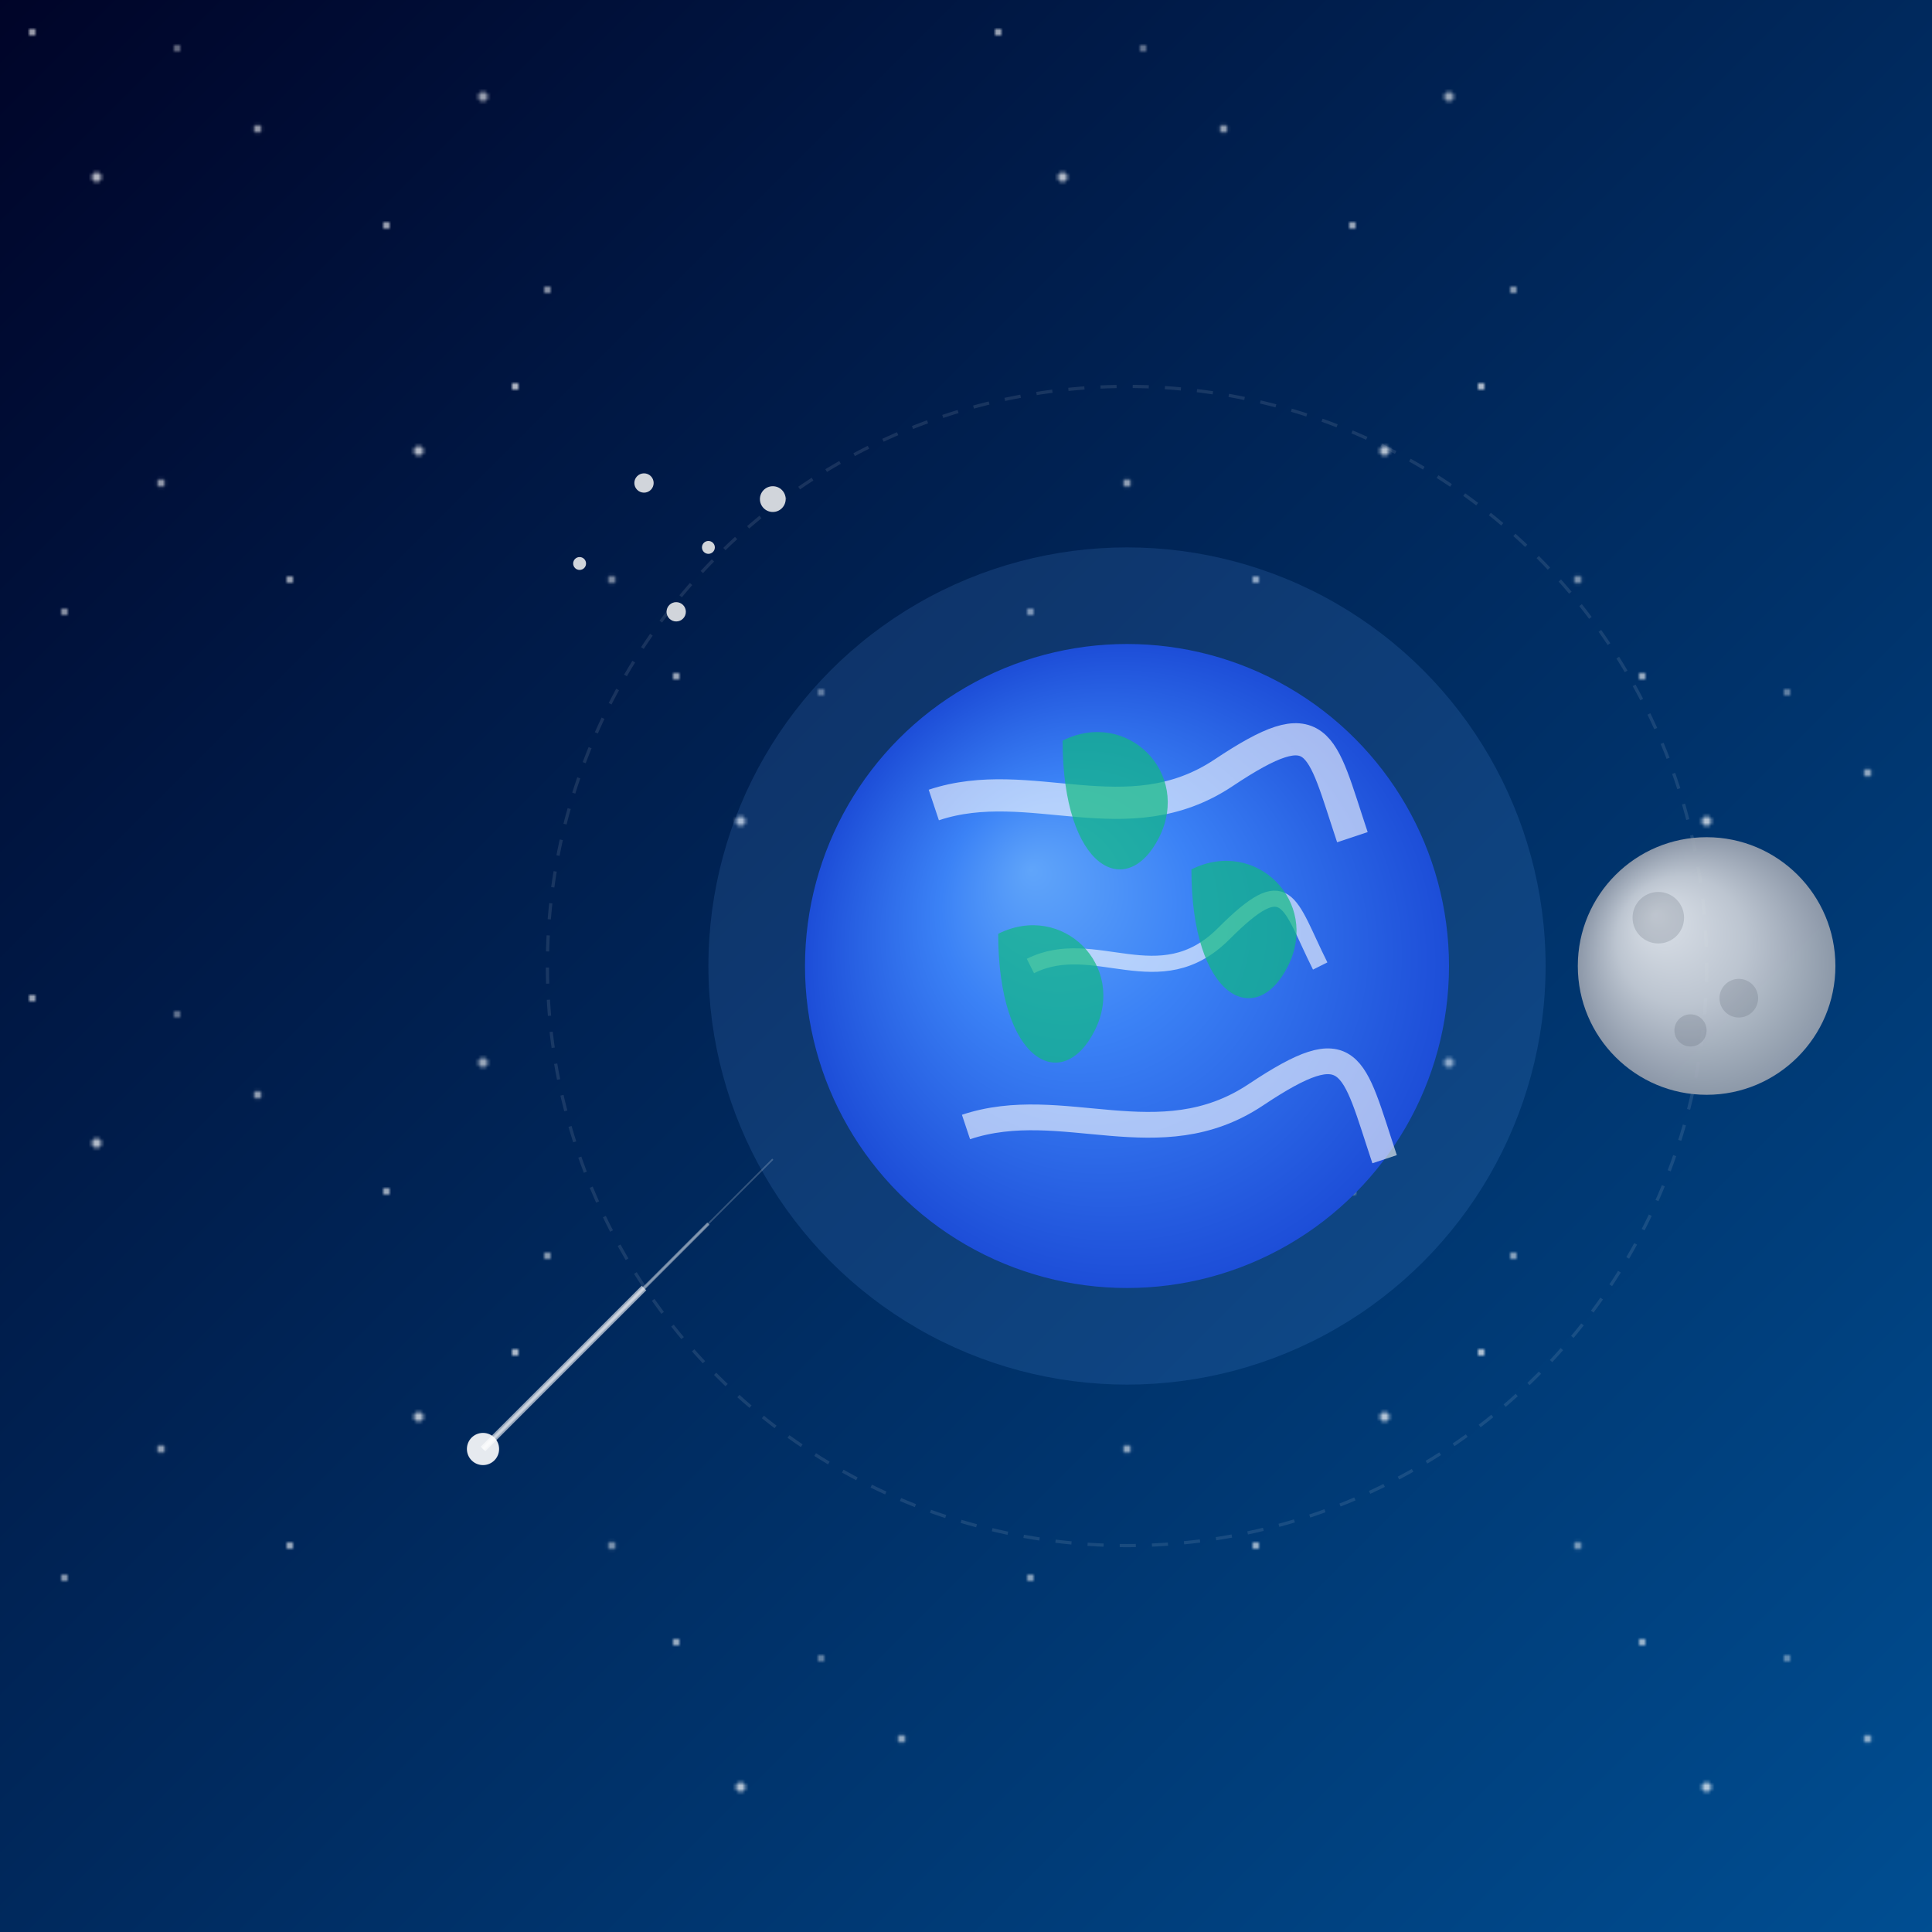 <svg width="600" height="600" viewBox="0 0 600 600" xmlns="http://www.w3.org/2000/svg">
  <defs>
    <!-- Space background gradient -->
    <linearGradient id="space-bg-2" x1="0%" y1="0%" x2="100%" y2="100%">
      <stop offset="0%" stop-color="#000428" />
      <stop offset="100%" stop-color="#004e92" />
    </linearGradient>
    
    <!-- Star pattern -->
    <pattern id="stars-2" width="300" height="300" patternUnits="userSpaceOnUse">
      <rect width="300" height="300" fill="none" />
      <circle cx="10" cy="10" r="1" fill="white" opacity="0.8" />
      <circle cx="30" cy="55" r="1.5" fill="white" opacity="0.7" />
      <circle cx="55" cy="15" r="1" fill="white" opacity="0.5" />
      <circle cx="80" cy="40" r="1.2" fill="white" opacity="0.6" />
      <circle cx="120" cy="70" r="1" fill="white" opacity="0.8" />
      <circle cx="150" cy="30" r="1.5" fill="white" opacity="0.6" />
      <circle cx="170" cy="90" r="1" fill="white" opacity="0.7" />
      <circle cx="190" cy="180" r="1.2" fill="white" opacity="0.5" />
      <circle cx="160" cy="120" r="1" fill="white" opacity="0.9" />
      <circle cx="130" cy="140" r="1.5" fill="white" opacity="0.7" />
      <circle cx="90" cy="180" r="1" fill="white" opacity="0.8" />
      <circle cx="50" cy="150" r="1.2" fill="white" opacity="0.6" />
      <circle cx="20" cy="190" r="1" fill="white" opacity="0.7" />
      <circle cx="210" cy="210" r="1" fill="white" opacity="0.8" />
      <circle cx="230" cy="255" r="1.5" fill="white" opacity="0.7" />
      <circle cx="255" cy="215" r="1" fill="white" opacity="0.5" />
      <circle cx="280" cy="240" r="1.2" fill="white" opacity="0.6" />
    </pattern>
    
    <!-- Earth texture pattern -->
    <radialGradient id="earth" cx="50%" cy="50%" r="50%" fx="35%" fy="35%">
      <stop offset="0%" stop-color="#60a5fa" />
      <stop offset="40%" stop-color="#3b82f6" />
      <stop offset="100%" stop-color="#1d4ed8" />
    </radialGradient>
    
    <!-- Moon texture pattern -->
    <radialGradient id="moon" cx="50%" cy="50%" r="50%" fx="30%" fy="30%">
      <stop offset="0%" stop-color="#f3f4f6" />
      <stop offset="50%" stop-color="#d1d5db" />
      <stop offset="100%" stop-color="#9ca3af" />
    </radialGradient>
  </defs>
  
  <!-- Background -->
  <rect width="600" height="600" fill="url(#space-bg-2)" />
  <rect width="600" height="600" fill="url(#stars-2)" />
  
  <!-- Earth Glow -->
  <circle cx="350" cy="300" r="130" fill="#60a5fa" opacity="0.15" />
  
  <!-- Earth -->
  <circle cx="350" cy="300" r="100" fill="url(#earth)" />
  
  <!-- Earth Cloud Layers -->
  <g opacity="0.6">
    <path d="M 290,250 C 320,240 350,260 380,240 S 410,230 420,260" 
          fill="none" stroke="white" stroke-width="10" />
    <path d="M 300,350 C 330,340 360,360 390,340 S 420,330 430,360" 
          fill="none" stroke="white" stroke-width="8" />
    <path d="M 320,300 C 340,290 360,310 380,290 S 400,280 410,300" 
          fill="none" stroke="white" stroke-width="5" />
  </g>
  
  <!-- Continents -->
  <g fill="#10b981" opacity="0.7">
    <path d="M 330,230 C 350,220 370,240 360,260 S 330,270 330,230" />
    <path d="M 370,270 C 390,260 410,280 400,300 S 370,310 370,270" />
    <path d="M 310,290 C 330,280 350,300 340,320 S 310,330 310,290" />
  </g>
  
  <!-- Moon orbit path -->
  <circle cx="350" cy="300" r="180" fill="none" stroke="rgba(255,255,255,0.1)" stroke-width="1" stroke-dasharray="5,5" />
  
  <!-- Moon -->
  <circle cx="530" cy="300" r="40" fill="url(#moon)" opacity="0.9" />
  
  <!-- Moon Craters -->
  <g opacity="0.2">
    <circle cx="515" cy="285" r="8" fill="#4b5563" />
    <circle cx="540" cy="310" r="6" fill="#4b5563" />
    <circle cx="525" cy="320" r="5" fill="#4b5563" />
  </g>
  
  <!-- Asteroids -->
  <g fill="#d1d5db">
    <circle cx="200" cy="150" r="3" />
    <circle cx="220" cy="170" r="2" />
    <circle cx="240" cy="155" r="4" />
    <circle cx="210" cy="190" r="3" />
    <circle cx="180" cy="175" r="2" />
  </g>
  
  <!-- Comet -->
  <g>
    <circle cx="150" cy="450" r="5" fill="white" opacity="0.9" />
    <path d="M 150,450 L 200,400" stroke="white" stroke-width="2" opacity="0.6" />
    <path d="M 150,450 L 220,380" stroke="white" stroke-width="1" opacity="0.4" />
    <path d="M 150,450 L 240,360" stroke="white" stroke-width="0.5" opacity="0.2" />
  </g>
</svg>